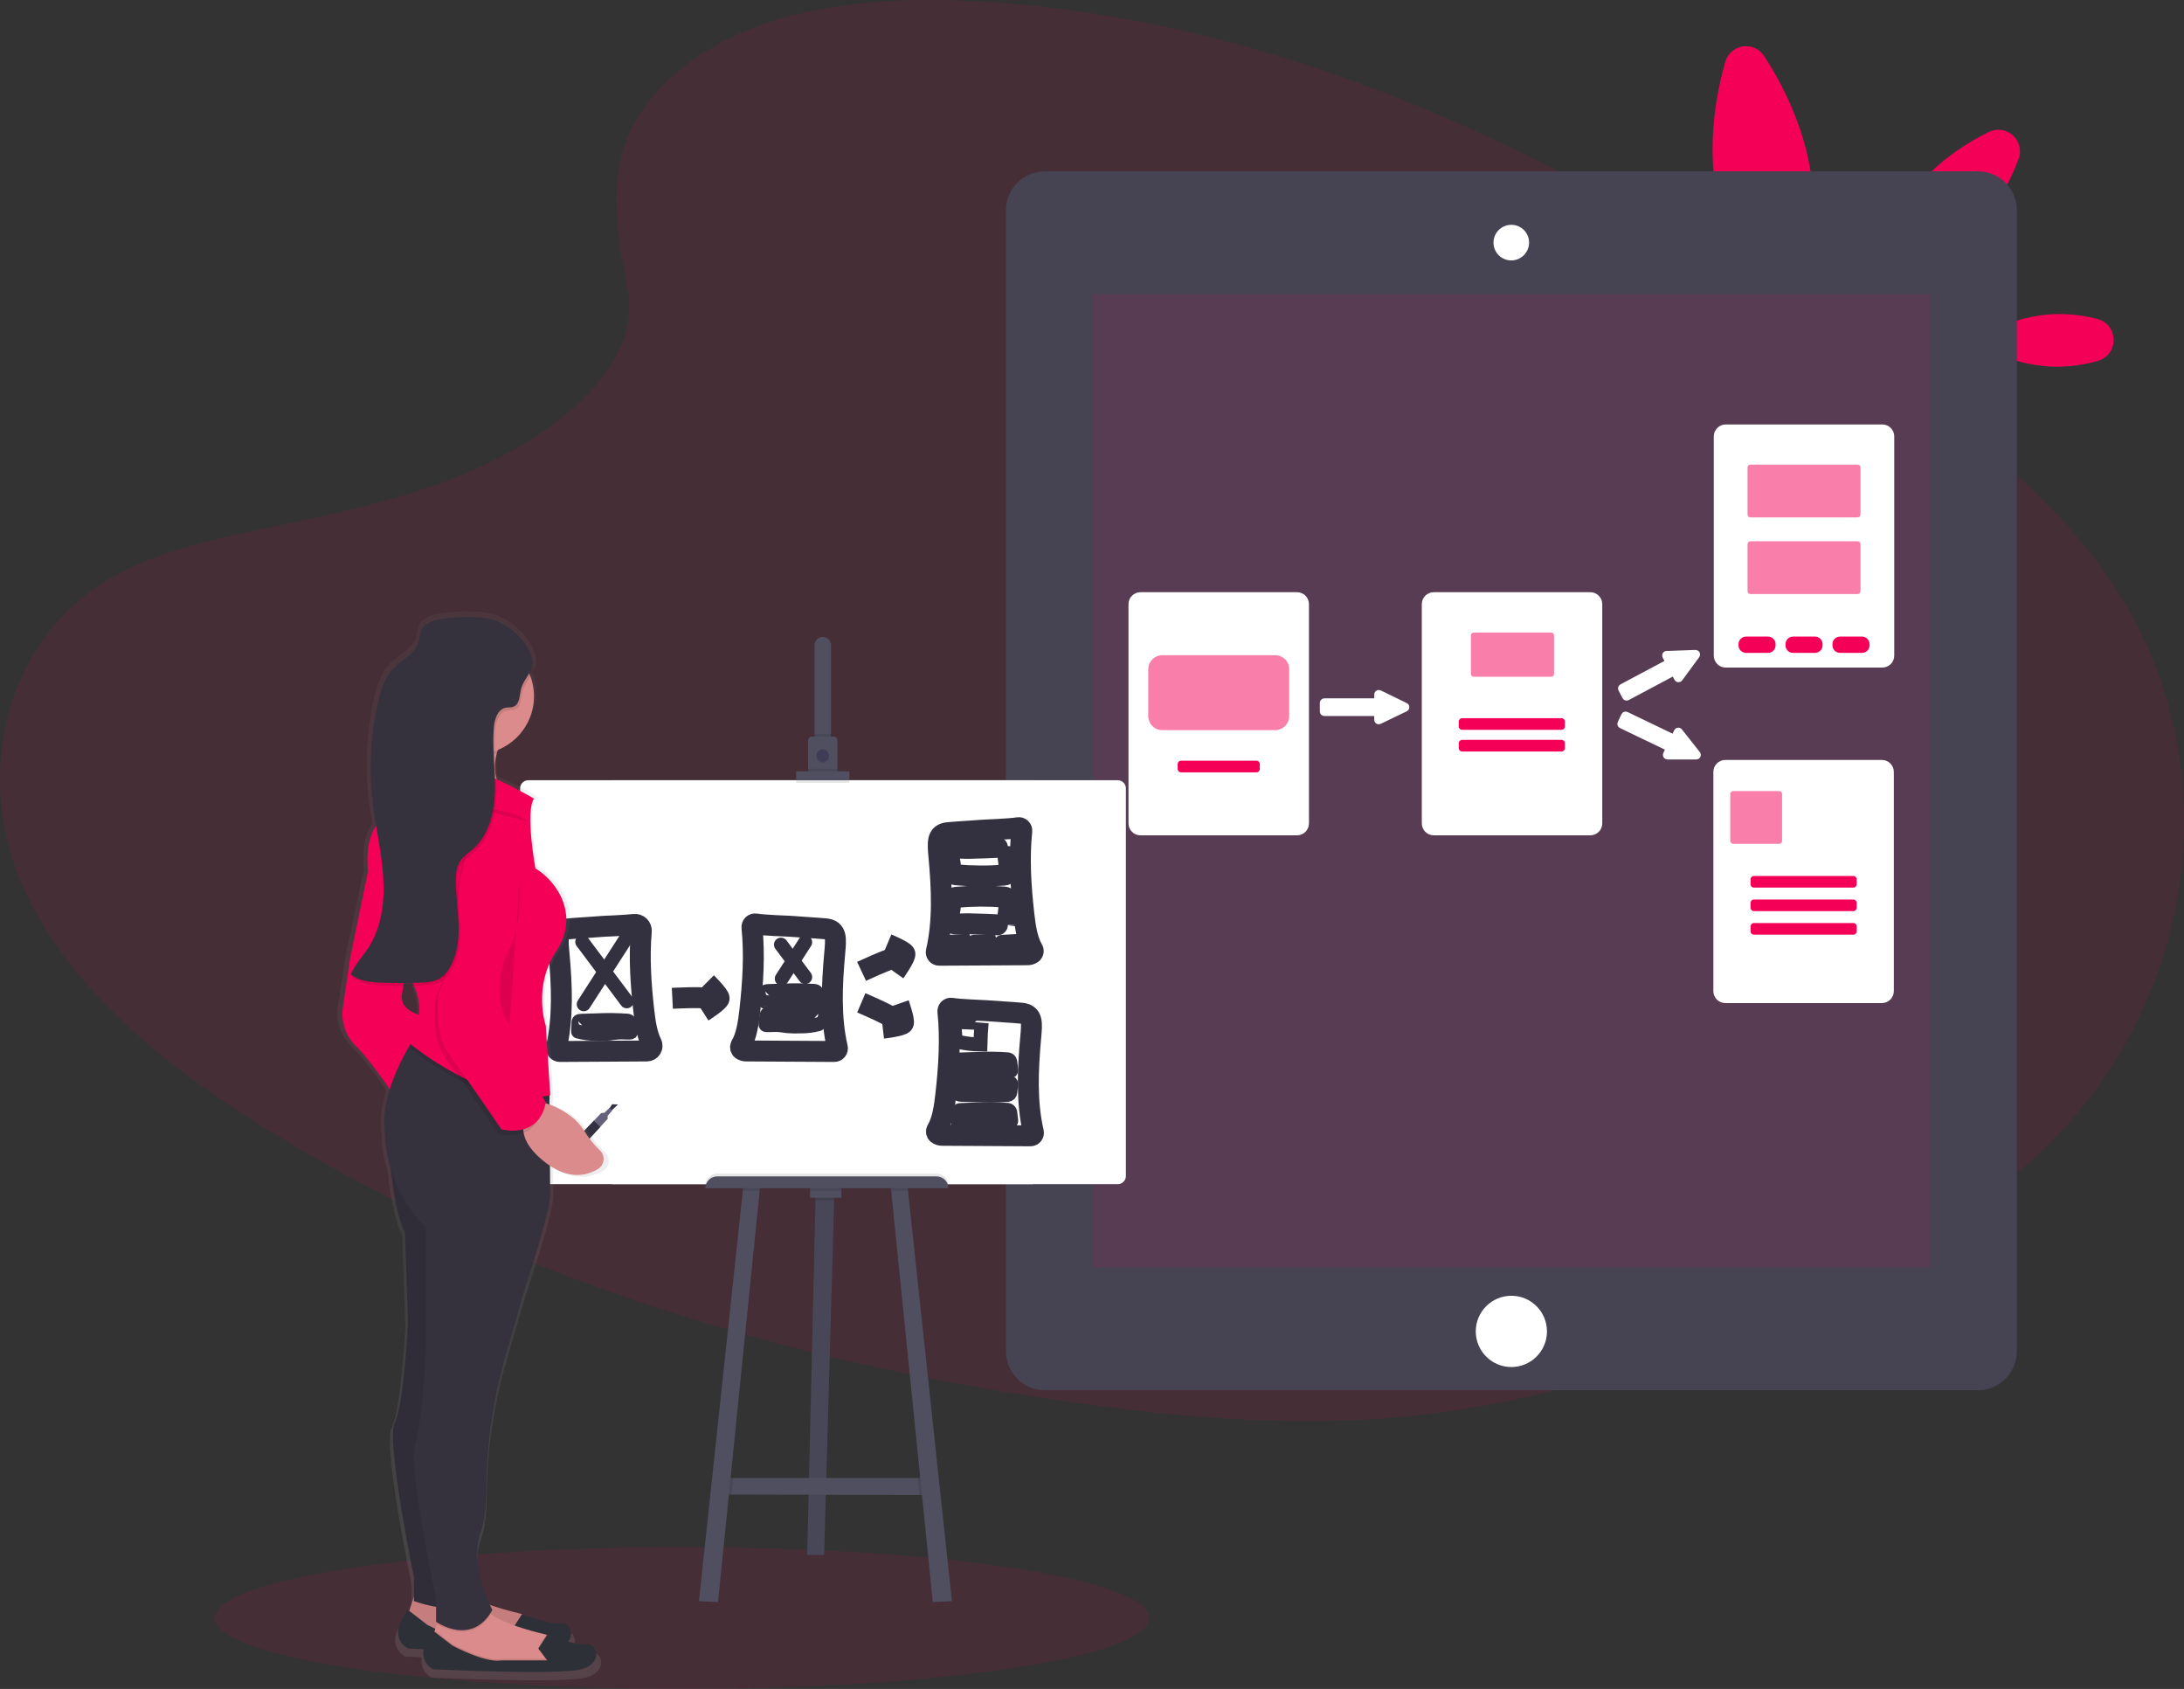 <svg width="313" height="242" viewBox="0 0 313 242" fill="none" xmlns="http://www.w3.org/2000/svg">
<rect x="0" y="0" width="313" height="242" fill="#333333" stroke="none"/>
<g clip-path="url(#clip0)">
<path opacity="0.1" d="M97.731 242C134.703 242 164.674 237.452 164.674 231.842C164.674 226.232 134.703 221.685 97.731 221.685C60.76 221.685 30.788 226.232 30.788 231.842C30.788 237.452 60.76 242 97.731 242Z" fill="#F50057"/>
<path opacity="0.1" d="M96.648 10.676C107.266 1.309 123.936 -0.61 139.111 0.146C186.769 2.494 229.784 25.255 267.005 51.008C280.478 60.333 293.742 70.378 302.486 83.219C320.289 109.352 315.006 145.558 290.253 167.087C281.831 174.423 271.622 180.029 261.142 185.007C242.505 193.858 222.397 200.963 201.246 202.986C186.163 204.428 170.894 203.254 155.899 201.242C114.003 195.621 72.879 183.184 38.412 161.918C23.296 152.601 9.047 140.993 2.815 125.901C-3.417 110.808 0.56 91.683 16.009 82.753C22.394 79.057 30.027 77.392 37.499 75.821C48.492 73.515 59.676 71.241 69.603 66.555C79.855 61.71 91.995 52.345 89.965 41.629C87.786 30.125 86.033 20.027 96.648 10.676Z" fill="#F50057"/>
<path d="M259.55 24.96C261.455 37.532 256.153 48.765 256.153 48.765C256.153 48.765 247.762 39.615 245.851 27.042C244.783 19.988 245.981 13.363 247.238 8.899C247.397 8.32 247.72 7.798 248.169 7.399C248.617 7 249.172 6.74 249.766 6.65C250.36 6.56 250.967 6.645 251.513 6.894C252.06 7.143 252.522 7.546 252.844 8.053C255.373 11.935 258.482 17.909 259.55 24.96Z" fill="#F50057"/>
<path d="M294.98 44.998C296.868 44.989 298.749 45.228 300.575 45.706C303.65 46.496 303.698 50.856 300.64 51.714C298.825 52.231 296.95 52.51 295.062 52.543C288.148 52.619 282.502 48.906 282.502 48.906C282.502 48.906 288.066 45.075 294.98 44.998Z" fill="#F50057"/>
<path d="M275.537 25.885C269.102 32.964 267.741 42.216 267.741 42.216C267.741 42.216 276.811 39.987 283.243 32.905C286.226 29.624 288.12 25.877 289.292 22.801C289.514 22.219 289.556 21.583 289.412 20.977C289.269 20.371 288.946 19.822 288.486 19.401C288.026 18.981 287.451 18.71 286.834 18.621C286.218 18.533 285.589 18.633 285.03 18.907C282.065 20.366 278.519 22.604 275.537 25.885Z" fill="#F50057"/>
<path d="M283.461 24.55H149.744C146.661 24.55 144.163 27.052 144.163 30.137V193.61C144.163 196.696 146.661 199.197 149.744 199.197H283.461C286.543 199.197 289.041 196.696 289.041 193.61V30.137C289.041 27.052 286.543 24.55 283.461 24.55Z" fill="#464353"/>
<path opacity="0.1" d="M276.544 42.168H156.661V181.579H276.544V42.168Z" fill="#F50057"/>
<path d="M216.602 195.879C219.42 195.879 221.704 193.592 221.704 190.772C221.704 187.951 219.42 185.665 216.602 185.665C213.785 185.665 211.5 187.951 211.5 190.772C211.5 193.592 213.785 195.879 216.602 195.879Z" fill="white"/>
<path d="M216.602 37.177C216.125 37.177 215.66 37.035 215.263 36.77C214.867 36.505 214.558 36.129 214.376 35.688C214.193 35.247 214.145 34.762 214.238 34.294C214.331 33.826 214.561 33.396 214.898 33.059C215.235 32.721 215.664 32.492 216.132 32.398C216.599 32.305 217.084 32.353 217.524 32.536C217.965 32.718 218.341 33.028 218.606 33.424C218.871 33.821 219.012 34.287 219.012 34.764C219.011 35.404 218.756 36.017 218.305 36.469C217.853 36.921 217.241 37.175 216.602 37.177Z" fill="white"/>
<path d="M216.602 32.493C217.051 32.493 217.49 32.626 217.863 32.876C218.236 33.126 218.527 33.48 218.698 33.895C218.87 34.31 218.915 34.767 218.828 35.208C218.74 35.648 218.524 36.053 218.207 36.371C217.889 36.688 217.485 36.905 217.045 36.992C216.605 37.08 216.148 37.035 215.734 36.863C215.319 36.691 214.965 36.4 214.716 36.026C214.466 35.653 214.333 35.214 214.333 34.764C214.334 34.162 214.573 33.585 214.999 33.159C215.424 32.733 216.001 32.494 216.602 32.493ZM216.602 32.211C216.097 32.208 215.602 32.356 215.181 32.634C214.76 32.913 214.431 33.311 214.235 33.778C214.04 34.244 213.988 34.758 214.084 35.254C214.181 35.75 214.423 36.206 214.779 36.565C215.135 36.924 215.59 37.168 216.085 37.268C216.58 37.367 217.094 37.318 217.561 37.125C218.028 36.932 218.427 36.605 218.708 36.185C218.989 35.764 219.139 35.27 219.139 34.764C219.141 34.43 219.077 34.098 218.95 33.788C218.823 33.479 218.637 33.197 218.401 32.96C218.165 32.722 217.885 32.534 217.576 32.406C217.267 32.277 216.936 32.211 216.602 32.211Z" fill="white"/>
<path d="M185.882 85.355H163.442C162.773 85.355 162.23 85.898 162.23 86.569V117.978C162.23 118.648 162.773 119.191 163.442 119.191H185.882C186.551 119.191 187.094 118.648 187.094 117.978V86.569C187.094 85.898 186.551 85.355 185.882 85.355Z" fill="white" stroke="white" stroke-miterlimit="10"/>
<path opacity="0.5" d="M182.75 93.882H166.574C165.462 93.882 164.561 94.784 164.561 95.897V102.603C164.561 103.716 165.462 104.618 166.574 104.618H182.75C183.862 104.618 184.763 103.716 184.763 102.603V95.897C184.763 94.784 183.862 93.882 182.75 93.882Z" fill="#F50057"/>
<path d="M180.07 108.997H169.254C168.991 108.997 168.778 109.211 168.778 109.474V110.188C168.778 110.451 168.991 110.665 169.254 110.665H180.07C180.333 110.665 180.546 110.451 180.546 110.188V109.474C180.546 109.211 180.333 108.997 180.07 108.997Z" fill="#F50057"/>
<path d="M227.916 85.355H205.477C204.808 85.355 204.265 85.898 204.265 86.569V117.978C204.265 118.648 204.808 119.191 205.477 119.191H227.916C228.586 119.191 229.128 118.648 229.128 117.978V86.569C229.128 85.898 228.586 85.355 227.916 85.355Z" fill="white" stroke="white" stroke-miterlimit="10"/>
<path opacity="0.5" d="M222.307 90.64H211.216C210.988 90.64 210.804 90.824 210.804 91.052V96.559C210.804 96.787 210.988 96.972 211.216 96.972H222.307C222.534 96.972 222.719 96.787 222.719 96.559V91.052C222.719 90.824 222.534 90.64 222.307 90.64Z" fill="#F50057"/>
<path d="M223.795 102.905H209.539C209.275 102.905 209.062 103.119 209.062 103.382V104.096C209.062 104.359 209.275 104.573 209.539 104.573H223.795C224.058 104.573 224.272 104.359 224.272 104.096V103.382C224.272 103.119 224.058 102.905 223.795 102.905Z" fill="#F50057"/>
<path d="M223.795 106.015H209.539C209.275 106.015 209.062 106.228 209.062 106.491V107.205C209.062 107.469 209.275 107.682 209.539 107.682H223.795C224.058 107.682 224.272 107.469 224.272 107.205V106.491C224.272 106.228 224.058 106.015 223.795 106.015Z" fill="#F50057"/>
<path d="M269.762 61.318H247.323C246.653 61.318 246.111 61.861 246.111 62.532V93.941C246.111 94.611 246.653 95.154 247.323 95.154H269.762C270.431 95.154 270.974 94.611 270.974 93.941V62.532C270.974 61.861 270.431 61.318 269.762 61.318Z" fill="white" stroke="white" stroke-miterlimit="10"/>
<path opacity="0.5" d="M266.225 66.569H250.86C250.633 66.569 250.448 66.754 250.448 66.981V73.719C250.448 73.947 250.633 74.131 250.86 74.131H266.225C266.452 74.131 266.636 73.947 266.636 73.719V66.981C266.636 66.754 266.452 66.569 266.225 66.569Z" fill="#F50057"/>
<path opacity="0.5" d="M266.225 77.559H250.86C250.633 77.559 250.448 77.744 250.448 77.971V84.709C250.448 84.937 250.633 85.121 250.86 85.121H266.225C266.452 85.121 266.636 84.937 266.636 84.709V77.971C266.636 77.744 266.452 77.559 266.225 77.559Z" fill="#F50057"/>
<path d="M253.386 91.216H250.234C249.638 91.216 249.155 91.699 249.155 92.296V92.468C249.155 93.065 249.638 93.549 250.234 93.549H253.386C253.982 93.549 254.465 93.065 254.465 92.468V92.296C254.465 91.699 253.982 91.216 253.386 91.216Z" fill="#F50057"/>
<path d="M260.119 91.216H256.968C256.372 91.216 255.889 91.699 255.889 92.296V92.468C255.889 93.065 256.372 93.549 256.968 93.549H260.119C260.715 93.549 261.199 93.065 261.199 92.468V92.296C261.199 91.699 260.715 91.216 260.119 91.216Z" fill="#F50057"/>
<path d="M266.853 91.216H263.702C263.106 91.216 262.622 91.699 262.622 92.296V92.468C262.622 93.065 263.106 93.549 263.702 93.549H266.853C267.449 93.549 267.933 93.065 267.933 92.468V92.296C267.933 91.699 267.449 91.216 266.853 91.216Z" fill="#F50057"/>
<path d="M269.703 109.392H247.263C246.594 109.392 246.051 109.935 246.051 110.605V142.015C246.051 142.685 246.594 143.228 247.263 143.228H269.703C270.372 143.228 270.915 142.685 270.915 142.015V110.605C270.915 109.935 270.372 109.392 269.703 109.392Z" fill="white" stroke="white" stroke-miterlimit="10"/>
<path opacity="0.5" d="M254.989 113.348H248.382C248.155 113.348 247.971 113.532 247.971 113.76V120.498C247.971 120.725 248.155 120.91 248.382 120.91H254.989C255.217 120.91 255.401 120.725 255.401 120.498V113.76C255.401 113.532 255.217 113.348 254.989 113.348Z" fill="#F50057"/>
<path d="M265.613 125.515H251.356C251.093 125.515 250.88 125.728 250.88 125.991V126.705C250.88 126.969 251.093 127.182 251.356 127.182H265.613C265.876 127.182 266.089 126.969 266.089 126.705V125.991C266.089 125.728 265.876 125.515 265.613 125.515Z" fill="#F50057"/>
<path d="M265.613 128.886H251.356C251.093 128.886 250.88 129.1 250.88 129.363V130.077C250.88 130.34 251.093 130.554 251.356 130.554H265.613C265.876 130.554 266.089 130.34 266.089 130.077V129.363C266.089 129.1 265.876 128.886 265.613 128.886Z" fill="#F50057"/>
<path d="M265.613 132.258H251.356C251.093 132.258 250.88 132.472 250.88 132.735V133.449C250.88 133.712 251.093 133.926 251.356 133.926H265.613C265.876 133.926 266.089 133.712 266.089 133.449V132.735C266.089 132.472 265.876 132.258 265.613 132.258Z" fill="#F50057"/>
<path d="M201.398 101.466L201.018 101.65L197.934 103.134L197.652 103.266C197.634 103.275 197.613 103.28 197.592 103.281C197.572 103.281 197.551 103.278 197.532 103.27C197.513 103.262 197.495 103.251 197.48 103.236C197.466 103.221 197.454 103.204 197.447 103.185C197.443 103.166 197.443 103.147 197.447 103.128V102.251C197.447 102.211 197.431 102.173 197.403 102.145C197.375 102.117 197.337 102.101 197.297 102.101H189.802C189.762 102.101 189.724 102.085 189.696 102.057C189.667 102.029 189.651 101.991 189.65 101.952V100.713C189.651 100.673 189.667 100.635 189.696 100.607C189.724 100.579 189.762 100.563 189.802 100.563H197.306C197.346 100.563 197.383 100.546 197.411 100.518C197.439 100.489 197.455 100.451 197.455 100.411V99.514C197.452 99.495 197.452 99.476 197.455 99.457C197.463 99.438 197.475 99.421 197.489 99.407C197.504 99.392 197.522 99.381 197.541 99.374C197.56 99.366 197.581 99.363 197.601 99.364C197.622 99.364 197.642 99.369 197.661 99.378L197.943 99.511L201.018 101.009L201.398 101.195C201.424 101.207 201.446 101.227 201.461 101.251C201.476 101.275 201.484 101.302 201.484 101.331C201.484 101.359 201.476 101.387 201.461 101.411C201.446 101.435 201.424 101.454 201.398 101.466Z" fill="white" stroke="white" stroke-miterlimit="10"/>
<path d="M243.123 93.857L242.875 94.198L240.857 96.952L240.679 97.197C240.666 97.214 240.651 97.227 240.633 97.237C240.615 97.247 240.595 97.254 240.574 97.256C240.554 97.259 240.533 97.257 240.513 97.251C240.494 97.245 240.475 97.236 240.459 97.223C240.445 97.21 240.433 97.195 240.425 97.178L240.014 96.404C239.995 96.369 239.963 96.342 239.924 96.33C239.886 96.318 239.844 96.322 239.808 96.34L233.184 99.869C233.167 99.879 233.148 99.885 233.128 99.886C233.109 99.888 233.089 99.886 233.07 99.881C233.051 99.875 233.033 99.865 233.018 99.853C233.003 99.84 232.991 99.825 232.981 99.807L232.401 98.71C232.391 98.692 232.386 98.673 232.384 98.654C232.382 98.634 232.384 98.614 232.389 98.595C232.395 98.576 232.405 98.559 232.417 98.543C232.43 98.528 232.445 98.516 232.463 98.507L239.087 94.982C239.104 94.973 239.119 94.961 239.132 94.945C239.145 94.93 239.154 94.913 239.16 94.894C239.166 94.875 239.168 94.855 239.166 94.835C239.164 94.816 239.158 94.797 239.149 94.779L238.729 93.986C238.718 93.971 238.712 93.952 238.712 93.933C238.709 93.912 238.71 93.891 238.716 93.871C238.722 93.851 238.732 93.833 238.746 93.817C238.76 93.801 238.776 93.789 238.795 93.78C238.814 93.771 238.835 93.766 238.855 93.766H239.157L242.573 93.642L242.996 93.628C243.023 93.628 243.049 93.635 243.072 93.649C243.095 93.662 243.114 93.682 243.127 93.705C243.14 93.728 243.146 93.755 243.145 93.781C243.145 93.808 243.137 93.834 243.123 93.857Z" fill="white" stroke="white" stroke-miterlimit="10"/>
<path d="M243.1 108.32H242.68H239.267H238.965C238.945 108.32 238.924 108.316 238.905 108.308C238.886 108.299 238.869 108.287 238.855 108.272C238.841 108.257 238.831 108.239 238.824 108.22C238.817 108.2 238.814 108.18 238.816 108.159C238.817 108.14 238.821 108.122 238.83 108.105L239.208 107.313C239.216 107.295 239.221 107.276 239.222 107.256C239.223 107.236 239.221 107.216 239.214 107.198C239.208 107.179 239.197 107.162 239.184 107.147C239.171 107.133 239.155 107.121 239.137 107.112L232.372 103.862C232.336 103.844 232.308 103.813 232.295 103.775C232.282 103.737 232.284 103.695 232.302 103.659L232.838 102.544C232.846 102.526 232.857 102.51 232.872 102.496C232.887 102.483 232.904 102.473 232.922 102.466C232.941 102.459 232.961 102.457 232.981 102.458C233.001 102.459 233.02 102.465 233.038 102.474L239.802 105.727C239.839 105.744 239.88 105.746 239.918 105.732C239.956 105.719 239.987 105.692 240.005 105.656L240.394 104.847C240.405 104.823 240.421 104.803 240.442 104.788C240.462 104.773 240.486 104.764 240.512 104.761C240.537 104.758 240.563 104.762 240.586 104.772C240.61 104.782 240.63 104.798 240.645 104.818L240.834 105.053L242.956 107.739L243.219 108.072C243.238 108.094 243.25 108.121 243.255 108.15C243.259 108.179 243.254 108.208 243.241 108.235C243.229 108.261 243.209 108.284 243.184 108.299C243.158 108.314 243.13 108.321 243.1 108.32Z" fill="white" stroke="white" stroke-miterlimit="10"/>
<path d="M119.564 171.17L119.542 171.997L118.104 222.805H115.686L116.873 171.997L116.895 171.043L119.564 171.17Z" fill="#504F60"/>
<path opacity="0.1" d="M119.564 171.17L119.542 171.997L118.104 222.805H115.686L116.873 171.997L116.895 171.043L119.564 171.17Z" fill="black"/>
<path d="M133.559 214.21L131.749 214.205L104.845 214.148L103.414 214.146L104.175 211.79H133.367L133.559 214.21Z" fill="#504F60"/>
<path opacity="0.1" d="M119.564 171.17L119.542 171.997H116.873L116.895 171.043L119.564 171.17Z" fill="black"/>
<path d="M120.585 169.929H116.1V171.616H120.585V169.929Z" fill="#504F60"/>
<path opacity="0.1" d="M105.085 211.79L104.845 214.148L103.414 214.146L104.175 211.79H105.085Z" fill="black"/>
<path d="M108.947 169.898L108.87 170.628L102.903 229.551L100.169 229.424L106.458 170.628L106.528 169.96L108.947 169.898Z" fill="#504F60"/>
<path opacity="0.1" d="M133.559 214.21L131.749 214.205L131.504 211.79H133.367L133.559 214.21Z" fill="black"/>
<path d="M136.423 229.424L133.686 229.551L127.719 170.628L127.645 169.898L130.061 169.96L130.131 170.628L136.423 229.424Z" fill="#504F60"/>
<path d="M148.061 111.799H87.767V169.672H148.061V111.799Z" fill="white"/>
<path d="M160.192 111.799H75.706C75.063 111.799 74.542 112.321 74.542 112.964V168.507C74.542 169.15 75.063 169.672 75.706 169.672H160.192C160.835 169.672 161.357 169.15 161.357 168.507V112.964C161.357 112.321 160.835 111.799 160.192 111.799Z" fill="white"/>
<path d="M119.088 92.446V106.421H116.737V92.446C116.737 92.134 116.861 91.834 117.082 91.614C117.302 91.393 117.601 91.269 117.913 91.269C118.224 91.269 118.523 91.393 118.744 91.614C118.964 91.834 119.088 92.134 119.088 92.446Z" fill="#504F60"/>
<path opacity="0.1" d="M119.091 105.148H116.737V106.421H119.091V105.148Z" fill="black"/>
<path d="M120.013 106.102V110.718H115.816V106.102C115.816 105.953 115.875 105.809 115.981 105.703C116.086 105.597 116.23 105.538 116.379 105.538H119.432C119.507 105.536 119.582 105.548 119.653 105.576C119.723 105.603 119.787 105.644 119.841 105.697C119.896 105.75 119.939 105.813 119.968 105.882C119.997 105.952 120.013 106.027 120.013 106.102Z" fill="#504F60"/>
<path opacity="0.1" d="M117.913 109.35C118.405 109.35 118.803 108.951 118.803 108.458C118.803 107.966 118.405 107.567 117.913 107.567C117.421 107.567 117.022 107.966 117.022 108.458C117.022 108.951 117.421 109.35 117.913 109.35Z" fill="black"/>
<path d="M117.913 109.158C118.405 109.158 118.803 108.759 118.803 108.266C118.803 107.774 118.405 107.375 117.913 107.375C117.421 107.375 117.022 107.774 117.022 108.266C117.022 108.759 117.421 109.158 117.913 109.158Z" fill="#3F3D56"/>
<path opacity="0.1" d="M120.013 110.146H115.816V110.718H120.013V110.146Z" fill="black"/>
<path opacity="0.1" d="M121.729 110.91H114.096V112.183H121.729V110.91Z" fill="black"/>
<path d="M121.729 110.526H114.096V111.799H121.729V110.526Z" fill="#504F60"/>
<path opacity="0.1" d="M102.776 168.165H134.227C134.676 168.165 135.106 168.344 135.423 168.661C135.74 168.979 135.918 169.409 135.918 169.858H101.091C101.091 169.41 101.268 168.98 101.584 168.663C101.9 168.346 102.329 168.167 102.776 168.165Z" fill="black"/>
<path opacity="0.1" d="M106.528 169.96L108.947 169.898L108.87 170.628H106.458L106.528 169.96Z" fill="black"/>
<path opacity="0.1" d="M120.585 169.929H116.1V170.628H120.585V169.929Z" fill="black"/>
<path opacity="0.1" d="M130.131 170.628H127.719L127.645 169.898L130.061 169.96L130.131 170.628Z" fill="black"/>
<path d="M102.776 168.56H134.227C134.676 168.56 135.106 168.739 135.423 169.056C135.74 169.374 135.918 169.804 135.918 170.253H101.091C101.091 169.804 101.269 169.374 101.586 169.056C101.903 168.739 102.334 168.56 102.782 168.56H102.776Z" fill="#504F60"/>
<path d="M145.955 118.596C146.019 118.586 146.085 118.591 146.146 118.61C146.208 118.63 146.264 118.663 146.311 118.708C146.358 118.753 146.393 118.808 146.415 118.868C146.437 118.929 146.445 118.994 146.437 119.059C146.029 123.009 146.291 127.055 146.733 130.997C146.939 132.8 147.218 134.707 148.016 136.045C148.067 136.126 148.089 136.221 148.079 136.317C148.068 136.412 148.027 136.501 147.96 136.569C147.737 136.743 147.457 136.826 147.176 136.804L134.596 136.874C134.532 136.875 134.469 136.86 134.412 136.833C134.354 136.805 134.304 136.765 134.264 136.715C134.224 136.665 134.197 136.606 134.183 136.544C134.169 136.482 134.17 136.417 134.185 136.355C135.197 132.038 134.98 127.326 134.574 122.848C134.374 120.644 134.258 119.462 135.901 119.307C137.593 119.155 139.284 119.084 140.975 118.943C141.381 118.909 144.634 118.813 145.955 118.596Z" fill="white" stroke="#33313F" stroke-width="3" stroke-miterlimit="10"/>
<path d="M136.33 144.467C136.266 144.457 136.201 144.462 136.139 144.481C136.077 144.501 136.021 144.534 135.974 144.579C135.928 144.624 135.892 144.679 135.87 144.74C135.848 144.8 135.841 144.866 135.848 144.93C136.256 148.88 135.994 152.926 135.549 156.868C135.346 158.671 135.067 160.578 134.269 161.918C134.218 161.999 134.196 162.094 134.206 162.189C134.216 162.284 134.259 162.373 134.326 162.44C134.548 162.614 134.828 162.697 135.109 162.675L147.689 162.748C147.753 162.748 147.816 162.733 147.873 162.705C147.93 162.677 147.98 162.636 148.02 162.586C148.059 162.536 148.087 162.477 148.101 162.415C148.115 162.353 148.115 162.288 148.1 162.226C147.089 157.909 147.306 153.197 147.711 148.719C147.912 146.516 148.027 145.333 146.384 145.178C144.741 145.023 143.001 144.955 141.31 144.814C140.904 144.78 137.652 144.684 136.33 144.467Z" fill="white" stroke="#33313F" stroke-width="3" stroke-miterlimit="10"/>
<path d="M140.025 151.735C141.487 151.667 142.951 151.685 144.411 151.789C144.505 151.798 144.594 151.84 144.662 151.906C144.73 151.973 144.772 152.061 144.783 152.156L144.921 153.31C144.928 153.336 144.928 153.363 144.923 153.389C144.917 153.415 144.905 153.439 144.887 153.459C144.856 153.482 144.818 153.492 144.78 153.488C144.166 153.504 143.551 153.434 142.939 153.488C142.559 153.519 142.181 153.592 141.812 153.634C141.188 153.689 140.561 153.701 139.935 153.668C139.053 153.683 138.174 153.575 137.322 153.346C137.322 153.346 137.373 152.39 137.373 152.3C137.373 151.854 137.358 151.814 137.818 151.803L140.025 151.735Z" stroke="#33313F" stroke-width="2" stroke-miterlimit="10" stroke-linecap="round"/>
<path d="M140.025 156.938C141.487 157.007 142.951 156.988 144.411 156.882C144.505 156.873 144.594 156.831 144.662 156.765C144.73 156.698 144.772 156.61 144.783 156.515L144.921 155.364C144.928 155.338 144.929 155.31 144.923 155.284C144.917 155.257 144.905 155.232 144.887 155.211C144.856 155.189 144.818 155.179 144.78 155.183C144.166 155.166 143.551 155.24 142.939 155.183C142.559 155.155 142.181 155.082 141.812 155.039C141.188 154.983 140.56 154.972 139.935 155.006C139.053 154.99 138.174 155.099 137.322 155.327C137.322 155.327 137.373 156.281 137.373 156.374C137.373 156.82 137.358 156.856 137.818 156.871L140.025 156.938Z" stroke="#33313F" stroke-width="2" stroke-miterlimit="10" stroke-linecap="round"/>
<path d="M140.025 158.976C141.487 158.907 142.951 158.926 144.411 159.032C144.505 159.041 144.594 159.082 144.662 159.149C144.73 159.216 144.772 159.304 144.783 159.399L144.921 160.55C144.928 160.576 144.929 160.604 144.923 160.63C144.917 160.657 144.905 160.682 144.887 160.702C144.856 160.725 144.818 160.735 144.78 160.731C144.166 160.747 143.551 160.674 142.939 160.731C142.559 160.759 142.181 160.835 141.812 160.877C141.188 160.931 140.56 160.942 139.935 160.908C139.053 160.924 138.174 160.817 137.322 160.589C137.322 160.589 137.373 159.633 137.373 159.54C137.373 159.094 137.358 159.057 137.818 159.046L140.025 158.976Z" stroke="#33313F" stroke-width="2" stroke-miterlimit="10" stroke-linecap="round"/>
<path d="M141.877 134.826C142.006 135.136 142.049 135.475 142.001 135.808C142.001 135.834 141.994 135.861 141.981 135.884C141.966 135.899 141.947 135.91 141.926 135.918C141.906 135.925 141.884 135.928 141.863 135.926L139.185 136.03C139.185 136.03 139.334 135.24 139.354 135.184C139.447 134.862 139.681 134.947 139.983 134.93L141.877 134.826Z" fill="white" stroke="#33313F" stroke-width="2" stroke-miterlimit="10" stroke-linecap="round"/>
<path d="M145.922 134.826C146.05 135.136 146.091 135.475 146.043 135.808C146.044 135.834 146.038 135.86 146.026 135.884C146.01 135.899 145.991 135.91 145.971 135.917C145.951 135.925 145.929 135.928 145.907 135.926L143.227 136.03C143.227 136.03 143.379 135.24 143.399 135.184C143.489 134.862 143.723 134.947 144.027 134.93L145.922 134.826Z" fill="white" stroke="#33313F" stroke-width="2" stroke-miterlimit="10" stroke-linecap="round"/>
<path d="M144.307 121.355L144.667 124.459C144.679 124.571 144.669 124.685 144.637 124.793C144.604 124.901 144.551 125.001 144.479 125.088C144.407 125.175 144.319 125.247 144.219 125.299C144.119 125.352 144.01 125.384 143.898 125.393C141.61 125.574 139.311 125.559 137.026 125.348C136.823 125.328 136.634 125.236 136.493 125.088C136.353 124.939 136.271 124.745 136.262 124.541C136.219 123.988 136.138 123.438 136.02 122.896C135.927 122.332 135.825 121.787 136.49 121.621C137.156 121.454 138.066 121.573 138.793 121.559C139.665 121.542 140.534 121.517 141.401 121.485C141.643 121.485 144.307 121.341 144.307 121.355Z" stroke="#33313F" stroke-width="3" stroke-miterlimit="10"/>
<path d="M144.307 132.568L144.662 129.465C144.674 129.352 144.663 129.239 144.631 129.131C144.599 129.023 144.545 128.923 144.473 128.836C144.402 128.749 144.313 128.677 144.213 128.624C144.114 128.572 144.004 128.54 143.892 128.531C141.605 128.35 139.306 128.364 137.02 128.573C136.817 128.593 136.627 128.685 136.487 128.834C136.346 128.983 136.264 129.178 136.256 129.383C136.214 129.936 136.133 130.486 136.014 131.028C135.921 131.592 135.82 132.137 136.485 132.303C137.15 132.47 138.06 132.351 138.788 132.365C139.659 132.382 140.527 132.405 141.395 132.439C141.643 132.447 144.307 132.591 144.307 132.568Z" stroke="#33313F" stroke-width="3" stroke-miterlimit="10"/>
<path d="M140.685 146.555C140.591 147.588 140.531 148.622 140.507 149.659C139.472 149.65 138.442 149.532 137.432 149.306C137.352 149.302 137.275 149.281 137.204 149.244C137.134 149.207 137.072 149.155 137.024 149.091C136.976 149.028 136.942 148.954 136.926 148.876C136.909 148.798 136.91 148.718 136.927 148.64C136.908 147.997 136.569 146.561 137.474 146.47C137.745 146.442 140.682 146.606 140.685 146.555Z" stroke="#33313F" stroke-width="2" stroke-miterlimit="10" stroke-linecap="round"/>
<path d="M90.916 132.458C91.048 132.444 91.182 132.459 91.308 132.503C91.434 132.547 91.549 132.618 91.644 132.712C91.739 132.806 91.812 132.92 91.857 133.045C91.903 133.171 91.92 133.305 91.908 133.437C91.584 137.193 91.84 141.039 92.263 144.783C92.452 146.448 92.703 148.2 93.368 149.512C93.426 149.624 93.454 149.75 93.449 149.876C93.445 150.003 93.408 150.126 93.343 150.234C93.277 150.342 93.185 150.432 93.075 150.494C92.965 150.556 92.84 150.589 92.714 150.59L80.233 150.663C80.158 150.664 80.085 150.647 80.017 150.615C79.95 150.583 79.891 150.537 79.844 150.479C79.797 150.421 79.764 150.353 79.747 150.28C79.73 150.208 79.729 150.132 79.745 150.059C80.735 145.765 80.518 141.075 80.115 136.634C79.912 134.431 79.799 133.248 81.439 133.093C83.13 132.944 84.822 132.873 86.499 132.729C86.857 132.701 89.416 132.622 90.916 132.458Z" fill="white" stroke="#33313F" stroke-width="3" stroke-miterlimit="10" stroke-linecap="round"/>
<path d="M108.279 132.388C108.21 132.377 108.14 132.383 108.075 132.404C108.009 132.425 107.949 132.461 107.899 132.509C107.849 132.557 107.811 132.616 107.788 132.681C107.765 132.746 107.757 132.816 107.766 132.884C108.169 136.815 107.906 140.855 107.464 144.783C107.261 146.586 106.982 148.485 106.187 149.825C106.131 149.92 106.113 150.032 106.134 150.14C106.156 150.248 106.217 150.344 106.305 150.409C106.519 150.544 106.77 150.608 107.021 150.59L119.567 150.663C119.636 150.663 119.704 150.647 119.766 150.617C119.828 150.587 119.882 150.543 119.924 150.488C119.966 150.434 119.995 150.37 120.009 150.303C120.023 150.235 120.021 150.165 120.004 150.099C119.003 145.79 119.218 141.084 119.624 136.626C119.824 134.422 119.939 133.24 118.299 133.085C116.608 132.935 114.916 132.865 113.225 132.721C112.811 132.695 109.626 132.602 108.279 132.388Z" fill="white" stroke="#33313F" stroke-width="3" stroke-miterlimit="10"/>
<path d="M83.443 134.953L89.825 143.474" stroke="#33313F" stroke-width="2" stroke-miterlimit="10" stroke-linecap="round"/>
<path d="M89.825 134.315L83.655 143.9" stroke="#33313F" stroke-width="2" stroke-miterlimit="10" stroke-linecap="round"/>
<path d="M111.92 135.353L115.396 139.995" stroke="#33313F" stroke-width="2" stroke-miterlimit="10" stroke-linecap="round"/>
<path d="M115.396 135.003L112.036 140.226" stroke="#33313F" stroke-width="2" stroke-miterlimit="10" stroke-linecap="round"/>
<path d="M85.552 146.197C87.014 146.128 88.48 146.146 89.94 146.25C90.035 146.26 90.123 146.302 90.19 146.369C90.258 146.435 90.301 146.523 90.312 146.617L90.448 147.771C90.454 147.797 90.455 147.824 90.45 147.851C90.444 147.877 90.433 147.902 90.417 147.923C90.384 147.943 90.347 147.953 90.31 147.952C89.695 147.968 89.078 147.895 88.466 147.952C88.086 147.98 87.711 148.053 87.339 148.095C86.715 148.151 86.087 148.162 85.462 148.129C84.581 148.145 83.702 148.036 82.852 147.808C82.835 147.808 82.902 146.854 82.902 146.761C82.902 146.315 82.885 146.278 83.345 146.264L85.552 146.197Z" stroke="#33313F" stroke-width="2" stroke-miterlimit="10" stroke-linecap="round"/>
<path d="M112.363 141.936C113.825 141.867 115.291 141.886 116.751 141.992C116.846 142.002 116.935 142.043 117.002 142.11C117.07 142.176 117.113 142.265 117.123 142.359L117.259 143.51C117.265 143.536 117.266 143.564 117.261 143.59C117.255 143.617 117.244 143.641 117.228 143.663C117.197 143.685 117.159 143.695 117.121 143.691C116.506 143.708 115.889 143.635 115.277 143.691C114.897 143.719 114.522 143.795 114.15 143.835C113.526 143.891 112.898 143.903 112.273 143.869C111.391 143.884 110.511 143.776 109.66 143.547C109.646 143.547 109.71 142.593 109.71 142.5C109.71 142.054 109.696 142.018 110.156 142.004L112.363 141.936Z" stroke="#33313F" stroke-width="2" stroke-miterlimit="10" stroke-linecap="round"/>
<path d="M114.598 145.133C113.136 145.065 111.672 145.083 110.212 145.187C110.117 145.196 110.029 145.237 109.961 145.304C109.893 145.371 109.851 145.459 109.84 145.553L109.71 146.705C109.702 146.731 109.701 146.758 109.706 146.785C109.712 146.811 109.724 146.836 109.741 146.857C109.772 146.879 109.811 146.889 109.848 146.885C110.463 146.902 111.077 146.832 111.692 146.885C112.072 146.913 112.447 146.99 112.819 147.032C113.444 147.085 114.071 147.097 114.697 147.066C115.578 147.081 116.458 146.973 117.309 146.744C117.324 146.744 117.259 145.788 117.259 145.697C117.259 145.249 117.276 145.212 116.816 145.201L114.598 145.133Z" stroke="#33313F" stroke-width="2" stroke-miterlimit="10" stroke-linecap="round"/>
<path d="M96.359 143.045C96.359 143.045 100.505 142.833 101.249 143.045" stroke="#33313F" stroke-width="3" stroke-miterlimit="10"/>
<path d="M101.254 140.81C101.254 140.81 103.061 142.619 103.061 143.045C103.061 143.471 100.722 144.961 100.722 144.961" stroke="#33313F" stroke-width="3" stroke-miterlimit="10"/>
<path d="M123.477 139.185C123.477 139.185 127.234 137.424 128.003 137.34" stroke="#33313F" stroke-width="3" stroke-miterlimit="10"/>
<path d="M127.163 135.271C127.163 135.271 129.517 136.265 129.678 136.657C129.838 137.049 128.235 139.315 128.235 139.315" stroke="#33313F" stroke-width="3" stroke-miterlimit="10"/>
<path d="M123.437 143.694C123.437 143.694 127.256 145.316 127.834 145.835" stroke="#33313F" stroke-width="3" stroke-miterlimit="10"/>
<path d="M128.81 143.824C128.81 143.824 129.655 146.242 129.458 146.625C129.261 147.009 126.518 147.325 126.518 147.325" stroke="#33313F" stroke-width="3" stroke-miterlimit="10"/>
<path d="M138.261 134.826C138.388 135.136 138.43 135.475 138.382 135.808C138.383 135.834 138.377 135.86 138.365 135.884C138.349 135.899 138.33 135.91 138.31 135.917C138.29 135.925 138.268 135.928 138.246 135.926L135.566 136.03C135.566 136.03 135.718 135.24 135.738 135.184C135.828 134.862 136.065 134.947 136.366 134.93L138.261 134.826Z" fill="white" stroke="#33313F" stroke-width="2" stroke-miterlimit="10" stroke-linecap="round"/>
<path d="M87.623 159.142L88.57 158.259L87.725 158.225L87.282 158.905L87.623 159.142Z" fill="#33313F"/>
<path d="M80.811 165.327L81.814 164.037L82.037 163.806L85.109 160.584L86.155 159.489L86.645 159.43L87.35 158.73L87.764 159.094L87.079 159.895L87.091 160.316L86.022 161.475L83.007 164.754L82.812 164.963L81.6 166.086L80.811 165.327Z" fill="#65617D"/>
<path d="M82.037 163.806L85.109 160.584L86.022 161.475L83.007 164.754L82.037 163.806Z" fill="#33313F"/>
<path d="M86.674 165.047C85.781 164.215 85.004 163.266 84.365 162.226C83.012 160.115 80.752 158.975 79.201 158.408V157.723L79.297 157.703L79.255 157.065H79.297L79.187 155.372V155.358L78.629 146.958C78.629 146.958 76.642 141.358 80.174 136.191C83.706 131.025 80.394 126.07 77.073 124.132C77.073 124.132 75.529 115.949 76.853 114.011C75.056 112.976 73.205 112.038 71.306 111.204C71.275 111.102 71.25 111 71.225 110.893C71.188 110.131 71.14 109.37 71.098 108.608C71.142 108.212 71.214 107.819 71.315 107.434C71.357 107.273 71.405 107.112 71.456 106.946C73.034 106.342 74.394 105.275 75.357 103.885C76.32 102.496 76.841 100.847 76.853 99.156C76.854 98.169 76.677 97.19 76.329 96.266C76.507 95.973 76.643 95.655 76.732 95.324C76.944 94.452 76.704 93.521 76.208 92.638C75.323 90.725 73.116 88.933 71.515 88.27C69.22 87.339 65.768 87.559 63.377 87.847C62.036 88.007 60.505 88.456 60.02 89.686C59.843 90.138 59.84 90.637 59.716 91.097C59.214 92.976 57.047 93.851 55.708 95.29C54.524 96.56 54.017 98.278 53.622 99.951C52.523 104.747 52.261 109.696 52.847 114.581C52.982 115.71 53.163 116.824 53.354 117.941C52.548 119.07 51.821 121.065 52.154 124.53L49.504 137.018L48.402 144.34C48.402 144.34 47.739 147.353 50.375 149.938C52.066 151.586 54.11 154.371 55.37 156.174C54.821 157.77 54.549 159.449 54.566 161.137C54.594 161.904 54.637 162.646 54.69 163.352C54.802 164.85 55.086 166.331 55.536 167.765C55.846 170.772 56.458 174.618 57.656 177.076L58.095 190.21C58.095 190.21 57.433 202.27 56.122 204.637C54.812 207.004 58.989 227.032 58.989 227.032V229.831L58.284 231.902L58.106 231.769C54.797 235.86 58.106 237.367 58.106 237.367C58.106 237.367 59.008 237.409 60.449 237.466C60.327 238.04 60.399 238.638 60.654 239.166C60.909 239.695 61.333 240.123 61.858 240.383C61.858 240.383 80.611 241.244 83.922 240.383C87.234 239.523 86.349 236.506 84.582 236.715C83.908 236.8 82.913 236.622 81.941 236.371C82.97 235.172 82.147 233.549 80.833 233.702C79.069 233.916 75.097 232.353 75.097 232.353L75.078 232.379C74.951 232.33 74.821 232.291 74.689 232.26C73.213 231.928 71.756 231.52 70.323 231.038C69.477 229.224 67.504 224.348 68.913 220.567C69.55 218.858 69.759 216.583 69.759 214.377C69.792 207.721 70.771 201.103 72.665 194.722L75.311 185.693C75.311 185.693 79.063 174.709 79.283 171.695L79.269 167.31C82.37 169.285 84.836 168.693 86.409 167.77C86.638 167.635 86.832 167.447 86.975 167.222C87.119 166.997 87.207 166.742 87.233 166.476C87.258 166.211 87.221 165.943 87.124 165.695C87.027 165.447 86.873 165.225 86.674 165.047ZM57.227 142.193C57.303 141.877 57.365 141.533 57.419 141.169C57.937 141.169 58.459 141.169 58.977 141.152C59.623 142.463 59.894 143.928 59.761 145.384C58.566 145.014 56.779 144.109 57.227 142.207V142.193Z" fill="url(#paint0_linear)"/>
<path d="M59.324 228.784L58.479 231.323L61.238 234.086L70.368 236.21L76.949 235.573L76.524 233.233C76.397 232.732 76.135 232.274 75.766 231.911C75.397 231.549 74.936 231.294 74.432 231.177C71.726 230.539 66.568 229.089 65.483 227.071L59.324 228.784Z" fill="#DB8B8B"/>
<path opacity="0.1" d="M59.324 228.784L58.479 231.323L61.238 234.086L70.368 236.21L76.949 235.573L76.524 233.233C76.397 232.732 76.135 232.274 75.766 231.911C75.397 231.549 74.936 231.294 74.432 231.177C71.726 230.539 66.568 229.089 65.483 227.071L59.324 228.784Z" fill="black"/>
<path d="M74.824 234.935L73.55 233.242L74.824 231.267C74.824 231.267 78.643 232.81 80.343 232.599C82.043 232.387 82.88 235.361 79.706 236.21C76.532 237.059 58.476 236.21 58.476 236.21C58.476 236.21 55.291 234.723 58.476 230.686L61.235 232.81C61.235 232.81 65.906 235.35 68.242 234.935H74.824Z" fill="#2E3037"/>
<path d="M80.554 238.549L73.973 239.187L64.843 237.059L62.075 234.297L62.301 233.623L62.616 232.675L62.926 231.746L69.082 230.053C69.395 230.562 69.823 230.991 70.331 231.303C72.329 232.672 75.923 233.662 78.032 234.156C78.119 234.179 78.209 234.204 78.294 234.235C78.74 234.384 79.141 234.643 79.461 234.988C79.781 235.333 80.009 235.753 80.123 236.21L80.554 238.549Z" fill="#DB8B8B"/>
<path opacity="0.1" d="M80.554 238.549L73.973 239.187L64.843 237.059L62.075 234.297L62.301 233.623L64.838 235.572C64.838 235.572 69.511 238.112 71.845 237.697H78.423L77.149 236.004L78.294 234.235C78.74 234.384 79.141 234.643 79.461 234.988C79.781 235.333 80.009 235.754 80.123 236.21L80.554 238.549Z" fill="black"/>
<path d="M78.423 237.912L77.149 236.219L78.423 234.244C78.423 234.244 82.245 235.787 83.942 235.575C85.639 235.364 86.479 238.338 83.308 239.19C80.137 240.042 62.075 239.19 62.075 239.19C62.075 239.19 58.89 237.7 62.075 233.662L64.835 235.787C64.835 235.787 69.508 238.326 71.842 237.914L78.423 237.912Z" fill="#2E3037"/>
<path d="M73.124 114.646C73.124 114.646 62.935 115.707 64.42 111.457C64.837 110.252 64.944 108.962 64.733 107.705C64.469 106.146 63.854 104.668 62.935 103.382L72.487 104.869C71.915 105.827 71.479 106.86 71.194 107.939C70.055 112.451 73.124 114.646 73.124 114.646Z" fill="#DB8B8B"/>
<path d="M55.716 163.101C55.716 163.101 55.928 172.24 58.05 176.703L58.476 189.666C58.476 189.666 57.839 201.57 56.565 203.906C55.291 206.242 59.324 226.01 59.324 226.01V229.41C59.324 229.41 66.117 231.95 68.028 228.984L66.117 203.694L66.963 168.628L55.716 163.101Z" fill="#35323E"/>
<path opacity="0.1" d="M55.714 163.101C55.714 163.101 55.925 172.24 58.047 176.703L58.473 189.666C58.473 189.666 57.836 201.57 56.562 203.906C55.288 206.242 59.321 226.01 59.321 226.01V229.41C59.321 229.41 66.114 231.95 68.025 228.984L66.114 203.694L66.96 168.628L55.714 163.101Z" fill="black"/>
<path d="M51.469 133.773L50.194 137.173L49.135 144.399C48.991 145.406 49.09 146.432 49.422 147.393C49.755 148.354 50.311 149.222 51.046 149.924C53.583 152.463 56.99 157.788 56.99 157.788L61.024 145.675C61.024 145.675 56.99 145.037 57.641 142.275C58.292 139.512 58.064 134.411 58.064 134.411L51.469 133.773Z" fill="#F50057"/>
<path opacity="0.1" d="M70.34 231.298C67.614 235.589 63.377 233.157 62.625 232.675L62.935 231.746L69.091 230.053C69.404 230.56 69.832 230.987 70.34 231.298Z" fill="black"/>
<path d="M78.857 171.39C78.643 174.364 75.035 185.216 75.035 185.216L72.499 194.135C70.669 200.437 69.722 206.962 69.686 213.525C69.686 215.7 69.485 217.946 68.874 219.633C67.183 224.309 70.565 230.686 70.565 230.686C67.594 235.999 62.498 232.378 62.498 232.378V228.993C62.498 228.993 58.476 210.494 59.538 206.883C60.601 203.271 61.027 193.492 61.027 193.492V175.854C57.623 172.46 55.555 167.953 55.2 163.157C55.15 162.46 55.108 161.729 55.082 160.97C54.91 156.174 58.183 150.553 59.462 148.555C59.772 148.07 59.964 147.799 59.964 147.799L78.705 155.242L78.748 155.259V155.985V157.593L78.857 171.39Z" fill="#35323E"/>
<path opacity="0.1" d="M72.487 104.869C71.915 105.827 71.479 106.86 71.194 107.939C70.156 108.335 69.049 108.518 67.94 108.478C66.83 108.438 65.74 108.175 64.733 107.705C64.469 106.146 63.854 104.668 62.935 103.382L72.487 104.869Z" fill="black"/>
<path d="M68.242 108.058C72.816 108.058 76.524 104.346 76.524 99.768C76.524 95.189 72.816 91.478 68.242 91.478C63.669 91.478 59.961 95.189 59.961 99.768C59.961 104.346 63.669 108.058 68.242 108.058Z" fill="#DB8B8B"/>
<path opacity="0.1" d="M78.857 157.576L78.764 157.593C69.863 159.424 58.693 150.138 58.693 150.138C58.993 149.633 59.252 149.103 59.465 148.555C59.775 148.07 59.967 147.799 59.967 147.799L78.705 155.243L78.753 155.985L78.857 157.576Z" fill="black"/>
<path d="M76.521 114.434C76.521 114.434 64.632 107.208 60.81 110.182L55.502 116.982C55.502 116.982 52.106 118.046 52.743 124.846L50.206 137.173L57.847 139.086C57.847 139.086 62.306 143.335 58.693 149.501C58.693 149.501 69.945 158.851 78.863 156.938L78.22 146.958C78.22 146.958 76.309 141.431 79.706 136.332C83.102 131.234 79.917 126.344 76.735 124.431C76.732 124.423 75.247 116.344 76.521 114.434Z" fill="#F50057"/>
<path d="M77.158 157.788C77.158 157.788 81.617 158.634 83.739 162.04C84.352 163.062 85.1 163.997 85.963 164.819C86.155 164.997 86.303 165.216 86.396 165.461C86.489 165.705 86.523 165.968 86.498 166.228C86.472 166.488 86.386 166.739 86.248 166.96C86.109 167.182 85.921 167.368 85.698 167.505C84.007 168.521 81.267 169.144 77.806 166.289C71.85 161.402 77.158 157.788 77.158 157.788Z" fill="#DB8B8B"/>
<path opacity="0.1" d="M70.576 118.461C70.576 118.461 66.331 118.035 65.269 129.087C64.206 140.139 62.509 142.687 62.509 142.687C62.509 142.687 61.447 148.426 63.995 151.826C66.543 155.226 71.425 162.477 71.425 162.477C71.425 162.477 76.735 163.967 77.795 158.651L71.213 146.326C71.213 146.326 70.153 142.074 72.699 139.1C75.244 136.127 77.158 116.344 70.576 118.461Z" fill="black"/>
<path d="M71.002 117.834C71.002 117.834 66.754 117.408 65.694 128.46C64.635 139.512 62.935 142.06 62.935 142.06C62.935 142.06 61.872 147.805 64.42 151.191C66.968 154.577 71.85 161.817 71.85 161.817C71.85 161.817 77.158 163.306 78.22 157.993L71.639 145.666C71.639 145.666 70.576 141.414 73.124 138.44C75.672 135.466 77.578 115.707 71.002 117.834Z" fill="#F50057"/>
<path opacity="0.1" d="M74.505 125.797C74.505 125.797 74.928 132.385 73.017 135.999C71.106 139.614 71.106 144.286 73.017 146.837" fill="black"/>
<path opacity="0.1" d="M75.565 117.727C75.565 117.727 73.874 116.034 68.984 115.814C64.093 115.594 61.979 114.121 61.979 114.121" fill="black"/>
<path opacity="0.1" d="M63.766 89.057C62.475 89.215 61.001 89.658 60.536 90.874C60.364 91.32 60.361 91.811 60.24 92.285C59.758 94.141 57.672 95.005 56.384 96.424C55.257 97.677 54.747 99.373 54.377 101.023C53.317 105.756 53.061 110.634 53.619 115.453C54.034 118.977 54.879 122.445 55.119 125.986C55.358 129.527 54.921 133.251 52.988 136.225C52.142 137.506 51.06 138.629 50.471 140.037C51.688 141.025 53.368 141.166 54.935 141.219C56.762 141.281 58.589 141.281 60.415 141.219C61.373 141.185 62.374 141.123 63.2 140.638C63.812 140.247 64.315 139.707 64.663 139.069C65.706 137.294 65.971 135.161 65.925 133.102C65.88 131.042 65.556 128.996 65.517 126.937C65.497 125.808 65.584 124.623 66.23 123.703C66.695 123.04 67.402 122.594 68.008 122.055C70.283 120.041 71.061 116.807 71.137 113.768C71.213 110.729 70.714 107.685 70.971 104.657C71.07 103.47 71.512 102.048 72.679 101.816C73.045 101.743 73.437 101.816 73.787 101.675C74.722 101.317 74.632 99.996 74.897 99.031C75.199 97.945 76.123 97.107 76.383 96.012C76.994 93.442 73.725 90.369 71.591 89.478C69.378 88.552 66.055 88.775 63.766 89.057Z" fill="black"/>
<path d="M63.544 88.634C62.253 88.792 60.779 89.235 60.313 90.448C60.194 90.913 60.099 91.384 60.032 91.859C59.55 93.716 57.461 94.579 56.173 96.001C55.045 97.251 54.535 98.947 54.166 100.6C53.111 105.337 52.859 110.218 53.422 115.038C53.836 118.562 54.682 122.033 54.919 125.571C55.155 129.109 54.724 132.836 52.791 135.81C51.945 137.091 50.863 138.214 50.273 139.622C51.491 140.613 53.171 140.751 54.738 140.805C56.565 140.867 58.391 140.867 60.218 140.805C61.176 140.771 62.177 140.711 63.002 140.223C63.615 139.833 64.117 139.293 64.463 138.655C65.508 136.88 65.77 134.747 65.728 132.687C65.686 130.627 65.356 128.582 65.319 126.522C65.3 125.393 65.387 124.208 66.03 123.291C66.498 122.625 67.205 122.179 67.811 121.643C70.083 119.626 70.864 116.392 70.94 113.354C71.016 110.315 70.514 107.27 70.771 104.243C70.872 103.058 71.315 101.633 72.479 101.404C72.848 101.331 73.24 101.404 73.589 101.26C74.525 100.902 74.435 99.584 74.7 98.617C74.999 97.53 75.923 96.695 76.185 95.6C76.797 93.027 73.527 89.957 71.394 89.063C69.164 88.132 65.844 88.349 63.544 88.634Z" fill="#35323E"/>
</g>
<defs>
<linearGradient id="paint0_linear" x1="67.786" y1="240.778" x2="67.786" y2="87.61" gradientUnits="userSpaceOnUse">
<stop stop-color="#808080" stop-opacity="0.25"/>
<stop offset="0.54" stop-color="#808080" stop-opacity="0.12"/>
<stop offset="1" stop-color="#808080" stop-opacity="0.1"/>
</linearGradient>
<clipPath id="clip0">
<rect width="313" height="242" fill="white"/>
</clipPath>
</defs>
</svg>
